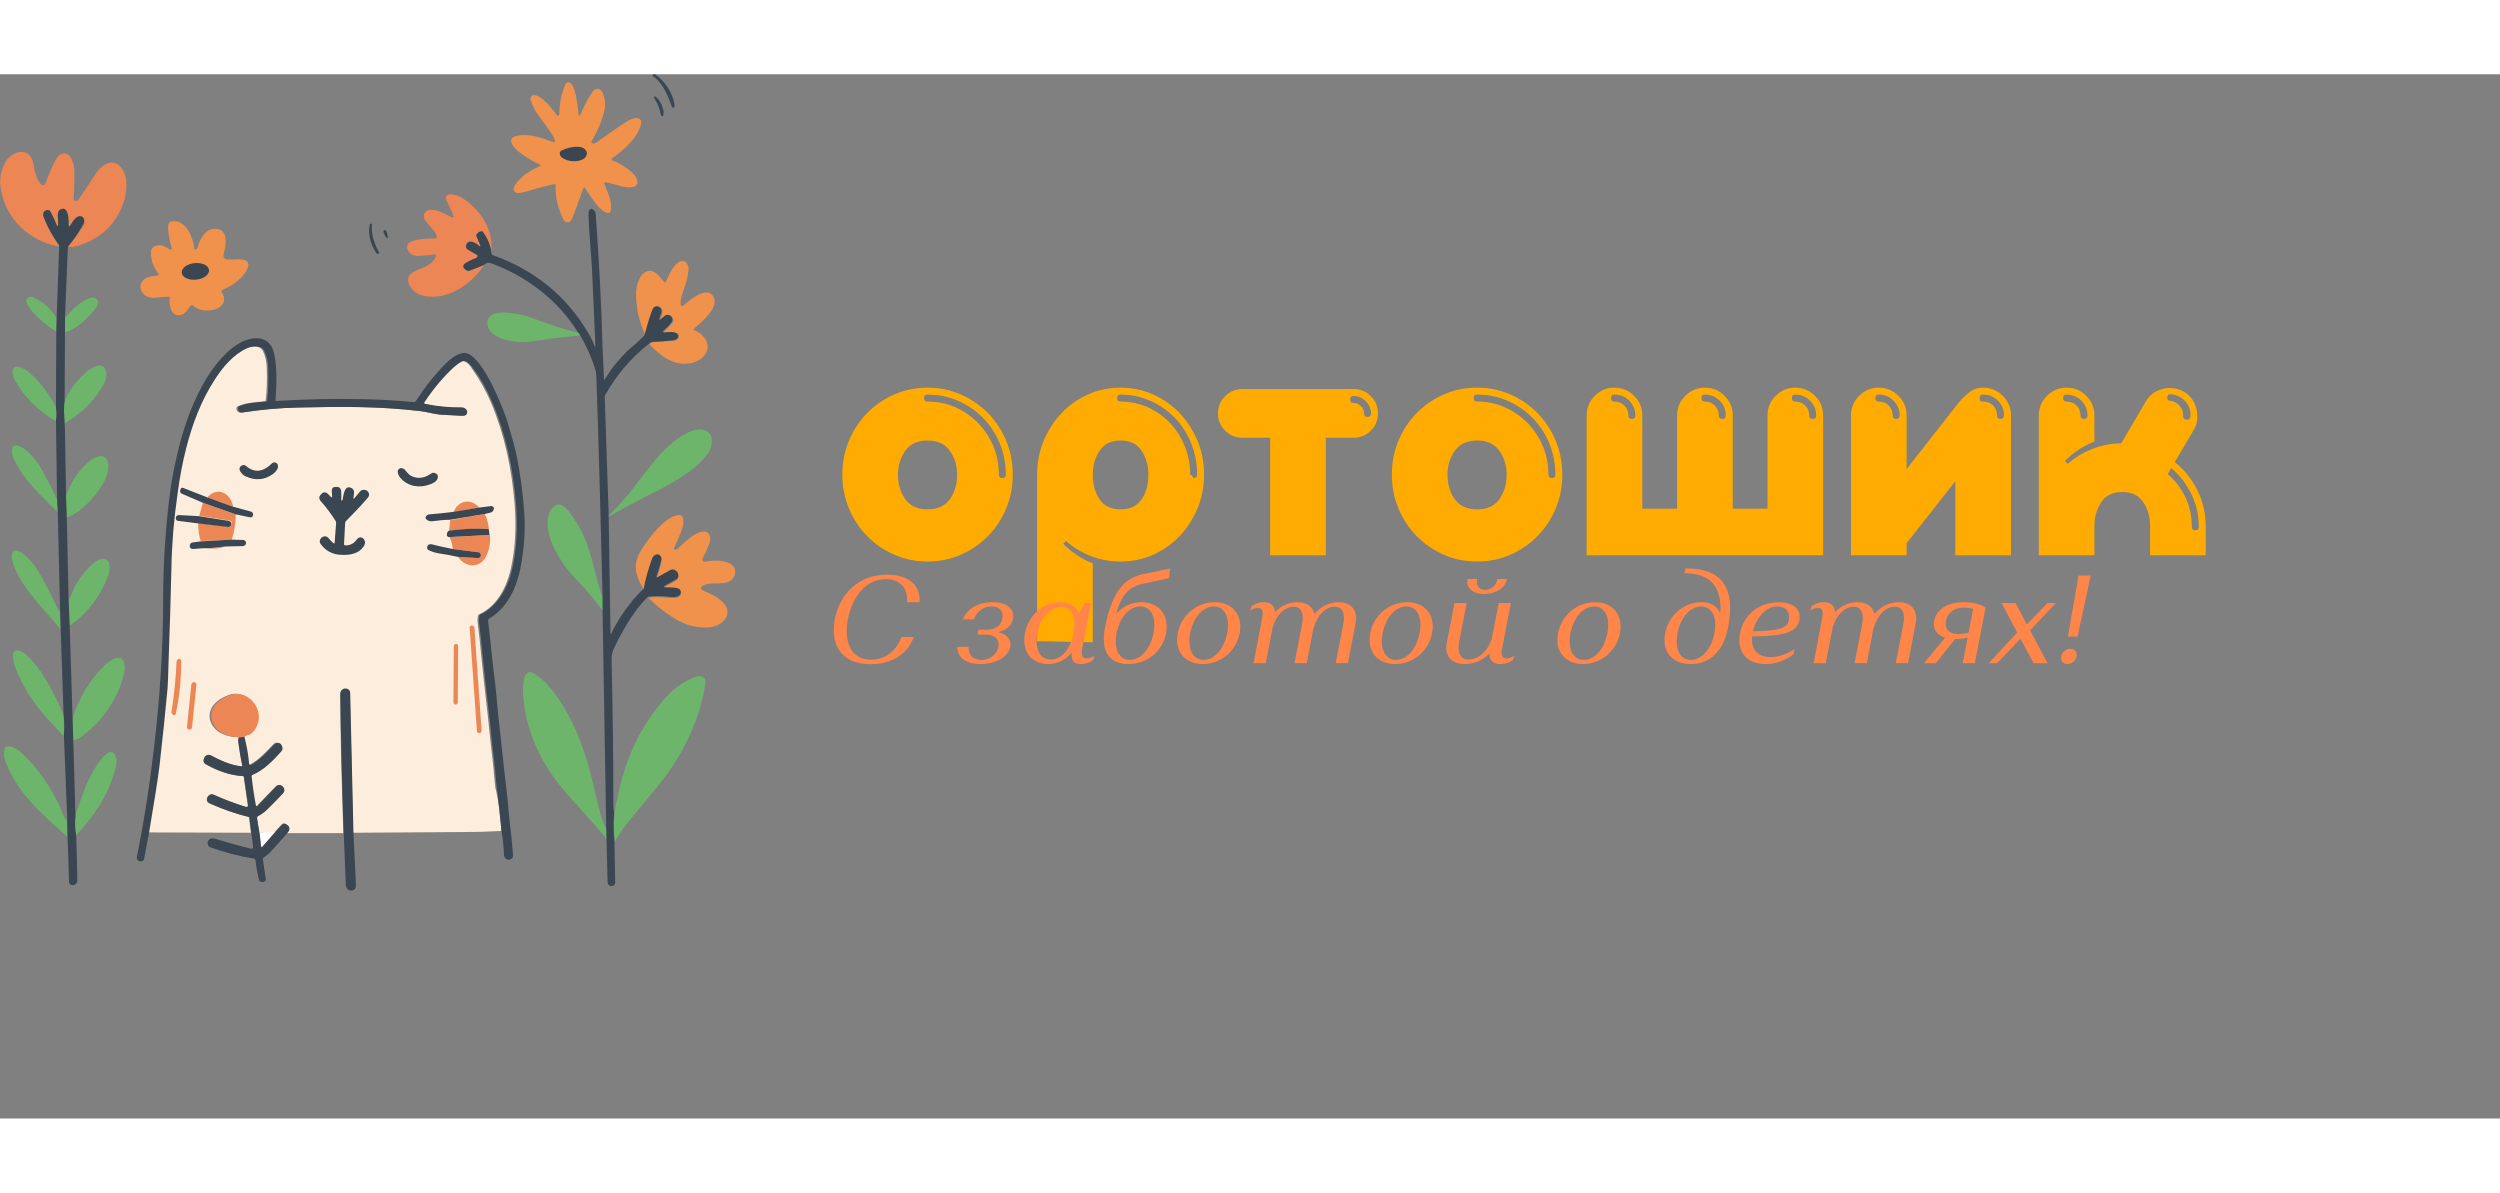<?xml version="1.0" encoding="UTF-8"?>
		<!DOCTYPE svg PUBLIC "-//W3C//DTD SVG 1.1//EN" "http://www.w3.org/Graphics/SVG/1.1/DTD/svg11.dtd">
		<svg version="1.1" id="Layer_1" xmlns="http://www.w3.org/2000/svg" xmlns:xlink="http://www.w3.org/1999/xlink" x="0px" y="0px"
		 width="1700px" height="811.092px" viewBox="0 0 359.4 150.122"
		 style="enable-background:new 0 0 319.4 130.122;" xml:space="preserve"><rect x="0" y="0" width="359.4" height="150.122" fill="#808080" stroke="none"/><style type="text/css">
	.st0{fill:#fdfdfe;}
	.st1{fill:#d4ebff;}
	.st2{fill:#3c9925;}
	.st3{fill:#38a6f9;}
	.st4{fill:#737ee5;}
	.st5{fill:#202418;}
	.st6{fill:#f7e6ff;}
	.st7{fill:#c4b96a;}
	.st8{fill:#eaad57;}
	.st9{fill:#bc72e8;}
	.st10{fill:#3a3454;}
	.st11{fill:#ffe1f4;}
	.st12{fill:#b3c660;}
	.st13{fill:#dd289c;}
	.st14{fill:#59536b;}
	.st15{fill:#fcebf1;}
	.st16{fill:#c0c683;}
	.st17{fill:#ffa9a9;}
	.st18{fill:#f96767;}
	.st19{fill:#5e5952;}
	.st20{fill:#fceddc;}
	.st21{fill:#9f9473;}
	.st22{fill:#e27933;}
	.st23{fill:#e593b3;}
	.st24{fill:#2d2819;}
	.st25{fill:#fff4c5;}
	.st26{fill:#aed630;}
	.st27{fill:#f76a31;}
	.st28{fill:#3a4651;}
	.st29{fill:#f6f9dc;}
	.st30{fill:#1b891b;}
	.st31{fill:#ea4470;}
	.st32{fill:#2e3825;}
	.st33{fill:#e9fffd;}
	.st34{fill:#55c655;}
	.st35{fill:#ffac3e;}
	.st36{fill:#36ccaf;}
	.st37{fill:#3f372c;}
	.st38{fill:#6db56b;}
	.st39{fill:#f1924c;}
	.st40{fill:#ec8654;}
</style><style type='text/css'>.title{fill:#ffab01;}.slogan{fill:#ff8648;}</style><g transform="scale(0.519) translate(0, 0)"><g>
	<path class="st0" d="M76.2,209.9l-3.5,4c-0.1,0.1-0.2,0.1-0.3,0c0,0-0.1-0.1-0.1-0.1l-0.4-3.7C73.3,209.8,74.7,209.7,76.2,209.9z"
		/>
	<path class="st20" d="M138.9,209.6c-3.5,0.2-6.9,0.3-10.3,0.3c-10.2,0.1-20.5,0.1-30.8,0.2c-0.3-12.7-0.6-25.6-0.9-38.6
		c0-1.6-2.7-1.5-2.7,0.3c0.1,11,0.4,23.8,0.9,38.4l-15.7,0c0.9-1,0.8-1.8,0-2.4c-0.6-0.4-1-0.4-1.4,0c-0.8,0.8-1.4,1.6-2,2.2
		c-1.4-0.2-2.8-0.1-4.2,0.2l-0.7-4.3c0-0.3,0.1-0.4,0.3-0.5c0.9-0.4,1.9-1.1,2.7-2c1.6-1.6,3-3,4.2-4.3c0.5-0.5,0.5-1.1,0.1-1.7
		c-0.1-0.1-0.1-0.2-0.2-0.2c-0.7-0.5-1.3-0.5-1.9,0.1l-5.1,5.3c-0.1,0.1-0.3,0.1-0.4,0c0,0-0.1-0.1-0.1-0.1
		c-0.5-2.6-0.9-5.3-1.2-8.1c0-0.2,0.1-0.3,0.2-0.4c3.1-1.2,5.8-4,7.9-6.4c0.6-0.7,0.6-1.3,0.1-2c-0.1-0.1-0.2-0.2-0.3-0.3
		c-0.7-0.3-1.2-0.2-1.7,0.3c-1.8,1.9-4,4.3-6.4,5.6c-0.2,0.1-0.4,0-0.5-0.1c0,0,0-0.1,0-0.1c-0.2-2.6-0.7-5.1-1.3-7.5
		c0.2-0.2,0.6-0.3,1-0.5c1.7-0.7,2.7-2.9,2.8-4.7c0.3-4.1-4-8-8.1-6.3c-1.5,0.6-2.6,1.2-3.4,2c-3.1,2.9-1.8,7.1,1.8,8.7
		c1.3,0.6,2.7,0.9,4,0.9c0.4,0,0.6,0.1,0.5,0.3c-0.1,0.4-0.2,0.7-0.1,1.1c0.3,2.2,0.6,4.4,1.1,6.5c0,0.1,0,0.2-0.2,0.2
		c0,0,0,0-0.1,0c-3-0.3-6-1.7-8.6-3.1c-0.3-0.1-0.6-0.2-0.9,0c-0.4,0.2-0.7,0.4-0.8,0.8c-0.3,0.8-0.1,1.4,0.6,1.8
		c3.4,1.9,6.7,3,10.1,3.2c0.2,0,0.3,0.1,0.3,0.3l1.1,7.6c0.1,0.6-0.2,0.7-0.7,0.6c-3.1-0.9-6-2-8.7-3.3c-0.6-0.3-1.2-0.2-1.6,0.4
		c-0.1,0.1-0.1,0.2-0.2,0.3c-0.3,0.8-0.1,1.4,0.7,1.7c3.6,1.6,7.2,2.8,10.7,3.7c0.1,0,0.2,0.1,0.2,0.3l0.5,4.1l-28.6-0.1
		c1.5-8.3,2.4-14.5,2.9-18.6c0.9-7.7,1.7-14.8,2.2-21.2c0.1-1.1,0.2-3.7,0.3-7.7c0.3-8.5,0.5-17.3,0.8-26.4c0.1-2.2,0.2-5.4,0.5-9.7
		c0.2-3.4,0.7-6.9,1.2-10.3c0.6-4.6,1.5-8.8,2.4-12.6c1.7-6.8,4.2-13.3,8-19.1c2.2-3.4,5.1-6.8,8.8-8.5c1.4-0.6,3.9-1,4.8,0.7
		c0.7,1.4,1.1,3.2,1.1,5.2c0.1,2.9,0,5.8-0.3,8.6c0,0.1-0.1,0.2-0.2,0.2c-2.3,0.2-5.2,0.3-7.4,1.3c-0.5,0.2-0.7,0.6-0.4,1.2
		c0.2,0.4,0.6,0.7,1.1,0.6c5.2-0.8,10.5-1.3,15.9-1.4c12.4-0.3,22.5-0.3,33.6,1c2,0.2,3.9,0.8,5.9,1c1.9,0.1,3.9,0.2,5.7,0.3
		c0.8,0,1.2-0.3,1.2-1.1c0,0,0-0.1,0-0.1c-0.1-0.6-0.7-1.1-1.4-1.1c-3.5,0.1-7-0.3-10.2-1c-0.3-0.1-0.4-0.2-0.2-0.5
		c2.6-3.9,5.4-7.2,8.4-9.9c0.5-0.4,1.1-0.9,1.9-1.3c1.5-0.8,3,1.5,3.6,2.5c1.8,2.6,3.4,5.4,4.8,8.6c3.8,8.9,5.8,18.3,6.6,27.9
		c0.6,6.9,0.2,13.2-1.1,18.8c-1.2,5-4,10.1-8.7,12.2c-0.1,0.1-0.2,0.2-0.3,0.3c-0.1,0.6-0.2,1.2-0.1,1.9c0.4,3.1,0.7,6.2,1,9.3
		c0.8,8.1,1.8,16,2.6,24.1c0.2,1.8,0.4,3.5,0.6,5.3c0.3,2.4,0.4,4.7,0.7,7.1C138.2,201.4,138.6,205.4,138.9,209.6z"/>
	<g>
		<path class="st38" d="M15.7,67.5l-0.1,3.8c-2.5-1.6-4.7-3.4-6.6-5.5c-0.9-1-2.8-3.5-0.9-4.1c0.4-0.1,0.9-0.1,1.4,0.2
			C11.9,63,14,64.9,15.7,67.5z"/>
		<path class="st38" d="M17.9,71.5l0-3.9c1.6-1.9,3.2-3.5,5-4.6c0.5-0.4,1.2-0.7,1.9-1c1.2-0.5,2.5,0.1,2.3,1.5
			c-0.1,0.7-0.6,1.5-1.5,2.4C23.7,68.1,20.9,70.8,17.9,71.5z"/>
		<path class="st38" d="M160.3,71.6c0.2,0.2,0.4,0.5,0.6,0.8c-3.5,0.2-6.9,0.6-10.3,1.1c-2.9,0.5-4.9,0.7-5.9,0.7
			c-3.2-0.1-8.1-0.9-9.4-4c-0.6-1.4-0.3-2.5,0.7-3.4c1.7-1.5,7.2-0.5,9.1,0c0.9,0.2,2.9,0.9,5.9,2C154,69.9,157.1,70.9,160.3,71.6z"
			/>
		<path class="st38" d="M17.9,99.1c0-0.9,0-2.4-0.2-4.4c-0.1-1.2,0-2.6,0.1-4.1c1.7-3.6,3.9-6.4,6.7-8.6c0.8-0.6,2.7-1.7,3.7-1.2
			c1.9,0.8,1.3,3.7,0.5,5.1c-2.6,4.6-6.1,8.1-10.6,10.6c-0.1,0.1-0.2,0.2-0.2,0.4L17.9,99.1z"/>
		<path class="st38" d="M15.5,92.2c0,0.3,0,0.7,0.1,1.3c0.1,0.8,0,1.7-0.1,2.6c-4.9-2.8-8.7-6.6-11.4-11.4c-0.4-0.8-0.7-1.7-0.6-2.7
			c0.1-0.6,0.6-1,1.1-1c1.6,0,3.3,1.4,4.5,2.5C11.6,85.9,13.7,88.8,15.5,92.2z"/>
		<path class="st38" d="M168.7,122.5c-0.1-0.2-0.1-0.3,0-0.3c3-3.1,5-5.3,6.1-6.8c2.8-3.7,5.1-6.6,7-8.9c2.5-3,9.8-10.2,14.2-7.5
			c1.8,1.1,1.2,4.2,0.3,5.7c-1.6,2.4-4,4.6-7.2,6.6c-2.4,1.6-4.6,2.8-6.5,3.8C177.9,117.4,173.3,119.9,168.7,122.5z"/>
		<path class="st38" d="M15.8,117.7l0.2,3.7c-4.6-4.7-9.4-8.9-12.2-14.9c-0.4-0.8-0.6-1.9-0.4-2.9c0.1-0.6,0.7-0.9,1.2-0.8
			c2.6,0.5,5.3,3.9,6.7,6.2C12.8,111.7,14.3,114.6,15.8,117.7z"/>
		<path class="st38" d="M18.4,122.8l-0.2-5.6c1.2-3.8,3.2-7,6-9.5c1.4-1.3,4.3-3.2,5.5-0.7c0.8,1.7,0,4.1-0.8,5.7
			c-1.6,3.1-4,5.9-7.2,8.4C20.6,121.8,19.5,122.4,18.4,122.8z"/>
		<path class="st38" d="M167,144.6l0,4.1c-2.1-2.9-4.6-5.9-7.5-8.9c-4-4.1-9.6-12.5-7.3-18.4c0.5-1.3,2-2.8,3.5-2
			c0.5,0.3,1,0.7,1.4,1.1c2.6,3.2,4.6,6.8,5.9,10.8c0.4,1.4,0.9,2.7,1.2,4.1c0.8,3.2,1.6,6.3,2.6,9.4c0,0.1,0.1,0.1,0.1,0L167,144.6
			z"/>
		<path class="st38" d="M16.6,147.4l0.2,6.4c-4.7-5.8-10.3-10.9-13-17.7c-0.4-0.9-1.2-4.1,0.5-4.2c1.9-0.1,4.9,3.6,5.9,5.1
			c2.2,3.6,4.2,7.5,6.1,11.8c0.1,0.2,0.2,0.2,0.2,0C16.6,148.4,16.7,147.9,16.6,147.4z"/>
		<path class="st38" d="M19.2,152.8l-0.3-7c0.3-0.4,0.7-1.2,1.1-2.2c1.2-3,3.1-5.7,5.7-8c0.7-0.6,2.2-1.6,3.1-1.4
			c2,0.4,1.7,3.1,1.2,4.5C28.1,144.3,24,149.6,19.2,152.8z"/>
		<path class="st38" d="M17.5,177.3c0.2,1.9,0.3,3.9,0.1,6c-1.7-1.8-3.4-3.6-5-5.4c-2.6-2.9-4.9-6.2-6.7-9.8
			c-0.7-1.4-3.6-7.3-1.7-8.4c2.1-1.2,6.5,4.8,7.5,6.4C13.9,169.5,15.9,173.3,17.5,177.3z"/>
		<path class="st38" d="M20.2,184.6l-0.2-6c1.7-5.4,4.4-10,8-13.9c1.3-1.4,2.5-2.3,3.6-2.8c2.6-1.1,3.2,1.5,2.9,3.4
			c-1.4,6.9-5.7,13.4-11.2,17.6C22.4,183.7,21.4,184.2,20.2,184.6z"/>
		<path class="st38" d="M168,208.1l0.1,3.9c-1.2-1.6-2.4-3-3.6-4.3c-2.4-2.7-4.8-5.4-7.2-8.1c-6.8-7.6-11.2-16.3-12.3-26.4
			c-0.2-1.4-0.7-9.4,2.9-7.2c1.6,1,3.1,2.2,4.4,3.8c5.7,6.8,9.3,15.9,11.5,24.7c0.7,2.8,1.3,5.4,1.9,8c0.5,2.2,1.2,4.3,2.1,6.5
			c0.1,0.2,0.1,0.2,0.2,0C168,208.7,168,208.5,168,208.1z"/>
		<path class="st38" d="M170.3,212.7c-0.3-2.6-0.3-5.2-0.1-7.9c0.6-3.5,1.3-7,2.3-10.4c2.3-8,6.1-15.2,11.6-21.4
			c2.4-2.8,5.5-5.1,9-6.2c1.4-0.4,2.5,0.3,2.3,1.9c-0.4,2.4-0.9,4.8-1.6,7.2c-2.3,7.3-5.8,14-10.6,20c-2.4,3-4.8,6-7.3,8.9
			C174,207.1,171.7,209.9,170.3,212.7z"/>
		<path class="st38" d="M18.5,206l0.1,5.2c-4.6-4.1-7.8-7.1-9.7-9.2c-3.2-3.6-6.2-7.8-7.6-12.4c-0.3-1-0.3-2,0-3
			c0-0.1,0.2-0.3,0.3-0.3c1.9-0.8,4.4,1.7,5.7,3c4.7,4.8,8.2,10.4,10.7,17c0,0.1,0.2,0.2,0.3,0.1c0.1,0,0.2-0.1,0.2-0.2
			C18.5,206.1,18.5,206.1,18.5,206z"/>
		<path class="st38" d="M20.9,211c-0.3-1.7-0.3-3.4-0.2-5.1c0.9-2.9,1.9-5.6,2.9-8.3c0.9-2.2,2-4.3,3.3-6.3c0.7-1.1,3.8-5.6,5.1-2.5
			c0.3,0.7,0.4,1.5,0.2,2.5c-0.5,2.3-1.3,4.7-2.4,7.1C27.9,202.5,24.9,206.7,20.9,211z"/>
	</g>
	<g>
		<path class="st39" d="M149.7,25.4c0.1,0,0.1-0.1,0.1-0.2c0,0,0-0.1-0.1-0.1c-2.4-1.1-4.4-2.4-6.1-3.7c-1.1-0.9-3.6-3.6-0.6-4.3
			c3.5-0.8,6.8,0.4,10.2,1.7c0.2,0.1,0.4,0,0.5-0.2c0-0.1,0-0.2,0-0.3c-0.2-0.5-0.4-1-0.7-1.5c-1.2-1.8-2.4-3.5-3.7-5.2
			c-1.1-1.4-1.8-2.9-2.3-4.5c-0.2-0.6,0.2-1.2,0.7-1.3c0,0,0.1,0,0.1,0c2-0.3,5.4,4,6.4,5.5c0.2,0.3,0.4,0.3,0.6,0
			c0,0,0.1-0.1,0.1-0.2c0.1-3,0.6-5.7,1.7-8.3c0.2-0.5,0.7-0.7,1.2-0.5c0,0,0,0,0,0c1.7,0.7,2.2,6.7,2.4,8.3
			c0.1,1.1,0.4,1.2,0.8,0.1c0.8-1.8,1.6-3.5,2.7-5.2c0.3-0.5,0.7-1.2,1.2-1.3c0.9-0.3,1.6,0,2,0.9c0.7,1.5,0.9,3.1,0.5,5
			c-0.7,2.9-1.9,5.7-3.5,8.4c-0.1,0.2-0.1,0.5,0.2,0.6c0.1,0.1,0.2,0.1,0.3,0.1c0.4-0.1,0.7-0.2,1.1-0.5c2.9-2.1,5.6-4,8.1-5.6
			c0.6-0.4,1.3-0.7,2.1-0.9c1.1-0.3,2.2,0.3,1.9,1.5c-0.8,3.8-5,7.5-8.1,9.6c-0.1,0.1-0.1,0.2-0.1,0.4c0,0,0.1,0.1,0.1,0.1
			c2.1,0.8,6.4,3.2,7,5.5c0.7,2.6-3,2.1-4.5,1.7c-1.4-0.4-2.8-0.8-4.3-1.1c-0.1,0-0.3,0-0.3,0.2c0,0.1,0,0.1,0,0.2
			c0.5,1.2,0.9,2.3,1.3,3.4c0.4,1.1,0.9,3.4,0.3,4.5c-0.1,0.1-0.2,0.2-0.3,0.2c-2.2,0.4-5.5-5.2-6.6-6.8c-0.1-0.1-0.3-0.2-0.4-0.1
			c0,0-0.1,0.1-0.1,0.1c-0.2,0.3-0.3,0.7-0.4,1c-0.9,2.6-1.8,5.1-2.8,7.5c-0.4,1-1.5,1.3-2.2,0.3c-0.3-0.4-0.5-0.8-0.6-1.2
			c-1.2-2.7-1.8-5.6-1.7-8.5c0-0.2-0.1-0.3-0.3-0.3c0,0-0.1,0-0.1,0c-2.6,0.6-5.2,1.3-7.8,2.1c-0.6,0.2-1.2,0.3-2,0.4
			c-1.2,0.1-1.8-0.9-1.2-1.9C144,28.3,146.8,26.7,149.7,25.4z"/>
		<path class="st39" d="M46.8,48.4c0.7,0.4,0.9,0.2,0.7-0.5c-0.6-2.2-1-4.2-0.9-5.8c0-0.9,0.4-1.4,1.3-1.4c3.6-0.3,5.6,4.5,5.9,7.4
			c0,0.5,0.3,0.6,0.6,0.3c0.1,0,0.1-0.1,0.2-0.2c0.8-2.4,2.1-5.5,5.1-5.4c3.7,0.1,2.9,4.6,2.3,6.8c-0.3,1.1,0.1,1.7,1.3,1.7
			c1.3,0.1,3.7-0.3,4.8,0.3c1.7,0.9-0.1,3.4-1,4.4c-1.5,1.6-3.3,2.8-5.4,3.7c-0.3,0.1-0.4,0.4-0.3,0.7c0,0,0,0.1,0.1,0.1
			c1.6,2.4-0.3,4.4-2.6,4.8c-2.2,0.4-4,0-5.4-1.2c-0.2-0.2-0.6-0.2-0.8,0.1c0,0,0,0.1-0.1,0.1c-0.3,0.5-0.7,1-1.1,1.5
			c-1,1.2-3.1,1.4-3.9-0.2c-0.6-1.1-0.7-2.4-0.6-3.7c0-0.2-0.1-0.3-0.2-0.3c0,0,0,0-0.1,0c-1.3,0.1-2.6,0.2-4,0.3
			c-1.4,0.1-2.5-0.4-3.2-1.4c-0.7-0.9-0.8-1.9-0.3-2.8c0.9-1.7,3-1.7,4.6-2c0.1,0,0.2-0.1,0.2-0.2c0,0,0-0.1,0-0.1
			c-1.4-1.8-2.2-3.8-2.2-6c0-1,0.6-1.8,1.6-1.9C44.6,47,45.6,47.7,46.8,48.4z"/>
		<path class="st39" d="M179.9,74.8c0.3-0.4,0.7-0.6,1.3-0.6c1.8-0.1,3.6-0.2,5.4-0.4c0.4,0,0.8-0.2,1.1-0.4
			c0.4-0.3,0.5-0.9,0.2-1.4c0,0,0,0,0,0c-0.6-0.7-2.7-0.5-3.5-0.4c-0.7,0.1-0.7-0.1-0.2-0.6c0.8-0.7,1.5-1.4,2.1-2.2
			c0.2-0.2,0.3-0.6,0.2-0.9c-0.1-0.3-0.2-0.6-0.4-0.8c-0.6-0.5-1.2-0.6-1.8,0l-1.2,1c-0.2,0.2-0.3,0.1-0.2-0.1
			c0.1-0.4,0.2-0.9,0.4-1.3c1-2.2-1.6-3.2-2.3-1.4c-0.8,2.1-1.5,4.5-2.2,7.1c-1.8-3.9-2.7-7.9-2.6-12c0.1-2.1,1-5.4,3.3-5.9
			c1.8-0.4,3.4,1.7,4.4,3c0.1,0.1,0.3,0.2,0.5,0.1c0,0,0.1-0.1,0.1-0.1c0.7-1.8,1.7-4.1,3.3-5.3c1.8-1.4,3.2,0.5,2.9,2.2
			c-0.2,1.7-0.6,3.3-1.1,4.6c-0.4,1.1-1.4,4-1,5c0.1,0.2,0.3,0.2,0.4,0.2c0,0,0.1,0,0.1,0c1.6-1.3,6.3-5.6,8.3-2.9
			c2.3,3-3.1,7.4-5.1,9.1c-0.2,0.1-0.2,0.4,0,0.5c0,0.1,0.1,0.1,0.2,0.1c1,0.4,2,1.1,2.7,2.1c1.5,1.9,0.8,4.4-1,5.7
			c-3.5,2.4-7.8,1.5-11-1C181.8,76.7,180.8,75.8,179.9,74.8z"/>
		<path class="st39" d="M179.6,145c1.8-0.2,3.6-0.2,5.5,0c1.4,0.1,2.3,0.1,2.7-0.1c0.4-0.2,0.6-0.4,0.8-0.8c0.2-0.5,0-1.1-0.5-1.3
			c-1-0.5-2.5-0.3-3.7-0.4c-0.6,0-0.6-0.2-0.1-0.5l2.9-1.6c0.7-0.4,0.9-1,0.7-1.7c-0.1-0.4-0.4-0.7-0.9-1c-0.4-0.2-0.8-0.2-1.2,0
			l-3.4,1.9c-0.4,0.2-0.6,0.1-0.4-0.3c0.5-1.2,0.9-2.6,1.2-4.1c0.1-0.5,0.1-0.9-0.1-1.3c-0.3-0.5-0.9-0.7-1.4-0.4c0,0,0,0,0,0
			c-0.5,0.3-0.8,0.6-1,1.1c-1,2.7-1.7,5.5-2.3,8.3c-1-1.5-1.6-2.9-2-4.2c-0.6-2-0.3-4.1,0.8-6.1c1.7-3,7.2-10.7,11.2-10.4
			c0.1,0,0.3,0.1,0.4,0.2c1.7,1.7-1.4,7.1-2.1,9c0,0.1,0,0.2,0.1,0.3c0.2,0.2,0.5,0.1,0.8-0.1c1.4-1.3,7.6-7.6,9.1-3.5
			c0.5,1.3-1.5,4.8-2.1,6.2c-0.1,0.3,0,0.6,0.3,0.8c0.1,0.1,0.2,0.1,0.4,0c2.2-0.4,4.2-0.4,6.1,0.2c1.8,0.5,2.9,2.2,1.9,4
			c-1.9,3.2-6.1,0.8-8.8,2.6c-0.3,0.2-0.4,0.6-0.2,0.9c0.1,0.1,0.2,0.2,0.3,0.2c1.7,0.8,3.4,1.5,4.9,2.7c4.3,3.3,1,7.3-3.1,7.6
			c-3,0.2-5.8-0.4-8.4-1.8C184.8,149.6,182.1,147.5,179.6,145z"/>
	</g>
	<g>
		<path class="st40" d="M18.8,47.8c1.5-1.8,2.9-3.7,4.2-5.7c0.6-0.9,0.7-2.4-0.7-2.5c-1.2-0.1-2.3,1.8-2.8,2.7
			c0,0.1-0.1,0.1-0.2,0.1c0,0-0.1,0-0.1,0c-0.1-0.1-0.1-0.2-0.1-0.3c0-1.1,0.1-5.1-1.9-4.5c-1.6,0.5-1,2.4-1,3.6
			c0,1.4-0.2,1.5-0.7,0.2c-0.4-1.1-0.9-2.1-1.4-3c-0.2-0.4-0.6-0.5-1-0.5c-1.3,0.3-1.3,1.2-0.8,2.2c1,2.5,2.4,5.1,4.2,7.6
			c-3.4-0.5-6.5-1.9-9.2-4c-3.8-3-6.1-6.8-7-11.5c-0.6-3-0.1-5.7,1.3-8c1.8-3,6.6-4.3,7.6,0.4c0.4,2.1,0.7,4.2,2.2,5.9
			c0.3,0.3,0.7,0.3,1,0c0.1-0.1,0.1-0.2,0.2-0.3c1-2.5,1.8-4.9,3.2-7.1c0.4-0.6,0.9-1,1.5-1.1c2.6-0.5,3.3,3.3,3.3,5
			c0,2.4,0,4.9-0.2,7.4c0,0.4,0.2,0.7,0.6,0.7c0.3,0,0.5-0.1,0.7-0.3c1.5-2.2,2.9-4.4,4.3-6.5c1.1-1.8,3.1-4.1,5.4-3.8
			c2.2,0.3,3.5,3.2,3.6,5.1c0.1,2-0.1,4-0.8,6c-2.1,6.1-6.5,10.1-12.9,12C20.5,47.8,19.7,47.9,18.8,47.8z"/>
		<path class="st40" d="M136.1,49.2c-0.3-2-1.1-3.8-2.3-5.5c-0.1-0.1-0.2-0.2-0.4-0.2c-0.7,0.1-1.2,0.3-1.4,0.9
			c-0.1,0.2-0.1,0.4,0,0.5l0.9,2.1c0.3,0.8,0.2,1-0.5,0.3c-0.9-0.8-2.9-1.8-3.3,0.2c-0.1,0.4,0.1,0.8,0.4,1l2.7,1.6
			c0.2,0.1,0.2,0.3,0.1,0.5c0,0,0,0,0,0c-0.1,0.2-0.3,0.3-0.5,0.4c-1.2,0.4-2.2,0.9-3,1.5c-0.4,0.3-0.5,0.8-0.2,1.2l0.1,0.1
			c0.4,0.6,1,0.8,1.7,0.5l3.8-1.5c-2.7,3.9-6.8,7.4-11.5,8.5c-3.4,0.8-8.2,0.4-9.5-3.4c-0.6-1.7,0.5-2.9,2-3.5c2.4-1,4.4-1.5,5.6-4
			c0.1-0.2,0-0.4-0.2-0.5c-0.1,0-0.1,0-0.2,0c-1.4,0.2-2.8,0.3-4.2,0.4c-1.8,0.1-2.8-0.5-3.3-1.8c-0.3-0.9-0.1-1.5,0.7-2
			c1.8-1,4.9-1,6.9-1c0.3,0,0.5-0.2,0.5-0.5c0,0,0-0.1,0-0.1c-0.5-1.6-2.2-3-3.2-4.4c-0.6-1-0.6-1.8,0.2-2.5
			c1.5-1.4,5.4,0.7,6.9,1.5c0.7,0.4,0.8,0.2,0.6-0.5c-0.4-1.2-1-2.4-1.7-3.8c-0.4-0.7-0.5-1.8,0.6-1.9c3.1-0.4,6.9,3.3,8.6,5.5
			C135.4,41.9,136.4,45.3,136.1,49.2z"/>
		<path class="st40" d="M67.7,183.5l-1.2,0.4c0-0.2-0.2-0.3-0.5-0.3c-1.4,0-2.7-0.3-4-0.9c-3.6-1.6-4.8-5.8-1.8-8.7
			c0.8-0.7,1.9-1.4,3.4-2c4.1-1.6,8.3,2.2,8.1,6.3c-0.1,1.8-1.1,4-2.8,4.7C68.2,183.1,67.9,183.3,67.7,183.5z"/>
		<path class="st40" d="M64.6,119.8l-7.2-2.6C60.4,114,63.9,116.1,64.6,119.8z"/>
		<path class="st40" d="M132.8,120.1l-7.2,1.2C127,117.9,130.5,117.4,132.8,120.1z"/>
		<path class="st40" d="M56.2,118.7l9.1,3.2c0,2.5-0.4,4.8-1.1,7l-8.6,0.4c-0.5-1.6-0.7-3.2-0.7-5l8.4,1c0.4,0,0.7-0.2,0.8-0.5
			c0-0.1,0.1-0.2,0.1-0.3c0-0.5-0.2-0.9-0.8-0.9l-8.2-1.3L56.2,118.7z"/>
		<path class="st40" d="M134.3,121.8c0.6,1.3,1,2.7,1.1,4.2c-3.6-0.3-6.8,0-11,0.4l0.3-2.9L134.3,121.8z"/>
		<path class="st40" d="M135.7,127.6c0.2,2.3-0.2,4.4-1.2,6.2c-1.8,3.2-5.8,2.7-7.6-0.1l5.5,0.3c0.3,0,0.5-0.1,0.7-0.4
			c0.2-0.3,0.1-0.6-0.1-0.9c-0.1-0.2-0.3-0.3-0.5-0.3l-7.1-0.9c-0.1-1.3-0.4-2.4-0.9-3.3L135.7,127.6z"/>
		<path class="st40" d="M62.3,130.8c-1.5,0.6-3,0.7-4.5,0.5L62.3,130.8z"/>
		<path class="st40" d="M130.7,152.7L130.7,152.7c0.4,0,0.7,0.2,0.7,0.6l2,28.5c0,0.4-0.2,0.7-0.6,0.7l0,0c-0.4,0-0.7-0.2-0.7-0.6
			l-2-28.5C130,153,130.3,152.7,130.7,152.7z"/>
		<path class="st40" d="M126.3,157.8L126.3,157.8c0.4,0,0.6,0.3,0.6,0.6l-0.1,15.6c0,0.3-0.3,0.6-0.6,0.6l0,0
			c-0.3,0-0.6-0.3-0.6-0.6l0.1-15.6C125.7,158.1,126,157.8,126.3,157.8z"/>
		<path class="st40" d="M48.9,162.8c0-0.4,0.2-0.6,0.5-0.8c0.2-0.1,0.4-0.1,0.6,0.1c0.1,0.1,0.2,0.2,0.2,0.4c0,5.2-0.5,10-1.5,14.6
			c0,0.2-0.2,0.4-0.5,0.4c-0.1,0-0.2,0-0.3-0.1c-0.3-0.2-0.4-0.5-0.4-0.8C48.3,171.6,48.7,167,48.9,162.8z"/>
		<path class="st40" d="M53.8,168.4L53.8,168.4c0.4,0,0.7,0.4,0.6,0.8l-1.2,11.7c0,0.4-0.4,0.7-0.8,0.6l0,0c-0.4,0-0.7-0.4-0.6-0.8
			l1.2-11.7C53.1,168.6,53.5,168.3,53.8,168.4z"/>
	</g>
	<g>
		<path class="st28" d="M181.7,0.2c2.8,2.1,4.7,5.1,5.2,8.5c0,0.2,0,0.3-0.2,0.4l-0.1,0.1c-0.2,0.2-0.4,0.1-0.5-0.2
			c-1.5-4.4-3.2-7.2-5.3-8.5c0,0,0,0,0-0.1c0-0.3,0.1-0.4,0.4-0.4C181.4,0,181.6,0.1,181.7,0.2z"/>
		<path class="st28" d="M183.7,9.8c0.1,0.3,0.1,0.5,0.1,0.8c0,0.7-0.1,1.1-0.3,1c-0.3,0-0.4-0.2-0.5-0.5c-0.2-1.5-0.8-2.9-1.7-4.3
			c-0.1-0.2-0.1-0.3-0.1-0.5c0-0.1,0.2-0.2,0.3-0.1c0,0,0,0,0.1,0C182.6,7,183.3,8.2,183.7,9.8z"/>
		<path class="st28" d="M178.5,72.3c0.7-2.6,1.4-5,2.2-7.1c0.7-1.8,3.3-0.8,2.3,1.4c-0.2,0.4-0.3,0.8-0.4,1.3c0,0.3,0,0.3,0.2,0.1
			l1.2-1c0.6-0.5,1.2-0.5,1.8,0c0.2,0.2,0.4,0.5,0.4,0.8c0.1,0.3,0,0.6-0.2,0.9c-0.5,0.7-1.2,1.4-2.1,2.2c-0.5,0.4-0.4,0.6,0.2,0.6
			c0.8-0.1,2.9-0.3,3.5,0.4c0.3,0.4,0.3,1-0.1,1.4c0,0,0,0,0,0c-0.3,0.2-0.7,0.3-1.1,0.4c-1.8,0.2-3.6,0.3-5.4,0.4
			c-0.5,0-0.9,0.2-1.3,0.6c-5,3.9-9,8.7-12.1,14.2c-0.1,0.1-0.1,0.3-0.1,0.4l1.1,32.7c-0.1,0.1-0.1,0.2,0,0.3l0.5,32.4
			c0,0.5,0.1,0.5,0.3,0.1c1.4-3,3.2-5.8,5.4-8.5c1-1.3,2.2-2.6,3.5-3.8c0.5-2.8,1.3-5.5,2.3-8.3c0.2-0.5,0.5-0.9,1-1.1
			c0.5-0.3,1.1-0.1,1.4,0.4c0,0,0,0,0,0c0.2,0.4,0.3,0.8,0.1,1.3c-0.4,1.5-0.8,2.9-1.2,4.1c-0.2,0.5,0,0.6,0.4,0.3l3.4-1.9
			c0.4-0.2,0.8-0.2,1.2,0c0.5,0.3,0.8,0.6,0.9,1c0.2,0.8,0,1.3-0.7,1.7l-2.9,1.6c-0.5,0.3-0.5,0.5,0.1,0.5c1.1,0.1,2.6-0.1,3.7,0.4
			c0.5,0.2,0.7,0.8,0.5,1.3c-0.1,0.4-0.4,0.6-0.8,0.8c-0.4,0.2-1.3,0.3-2.7,0.1c-1.9-0.2-3.7-0.2-5.5,0c-1.7,1.7-2.9,3.2-3.8,4.5
			c-2.1,2.9-3.9,6.2-5.6,9.7c-0.5,1.1-0.7,1.9-0.7,3.2c0.3,13.6,0.5,27.1,0.5,40.7c0,0.4,0.1,1,0.2,1.9c-0.2,2.6-0.2,5.2,0.1,7.9
			l0.2,11.3c0,0.3-0.1,0.5-0.3,0.7c-0.3,0.3-0.7,0.3-1.1,0.2c-0.4-0.1-0.7-0.5-0.7-1l-0.3-12l-0.1-3.9l-1-59.4l0-4.1
			c-0.5-20-1-40-1.7-60c0-1.3-0.2-2.5-0.6-3.5c-1-3-2.3-5.9-3.9-8.6c-0.2-0.3-0.3-0.6-0.6-0.8c-5.5-8.9-14.2-15.5-23.9-19.1
			c-0.9-0.3-1.6-0.2-2.1,0.4l-3.8,1.5c-0.7,0.3-1.2,0.1-1.7-0.5l-0.1-0.1c-0.3-0.4-0.2-0.9,0.2-1.2c0.8-0.6,1.8-1.1,3-1.5
			c0.2-0.1,0.4-0.2,0.5-0.4c0.1-0.1,0.1-0.4,0-0.5c0,0,0,0,0,0l-2.7-1.6c-0.3-0.2-0.5-0.6-0.4-1c0.4-1.9,2.4-1,3.3-0.2
			c0.7,0.6,0.8,0.5,0.5-0.3l-0.9-2.1c-0.1-0.2-0.1-0.4,0-0.5c0.3-0.5,0.7-0.8,1.4-0.9c0.2,0,0.3,0,0.4,0.2c1.2,1.7,2,3.5,2.3,5.5
			c0,0.3,0,0.5,0.1,0.6c0.1,0.2,0.2,0.3,0.3,0.3c11.5,4.1,20.3,11.2,26.4,21.5c0.7,1.1,1.2,2.2,1.7,3.4c0.3,0.7,0.4,0.6,0.3-0.1
			c-0.3-6.8-0.6-13.7-0.9-20.7c-0.3-5.3-0.9-10.7-1-15.8c0-0.3,0.1-0.5,0.2-0.7c0.3-0.4,0.6-0.5,0.8-0.4c0.6,0.3,1,0.8,1,1.4
			c0.9,12.5,1.6,24.9,1.9,37.2c0.1,2.7,0.3,5.5,0.4,8.4c0,0.4,0.1,0.4,0.3,0.1c1.7-2.9,3.9-5.5,6.3-7.9
			C176.5,74.4,177.9,73,178.5,72.3z"/>
		<path class="st28" d="M18.8,47.8L18,67.5l0,3.9l-0.1,19.1c-0.2,1.5-0.2,2.9-0.1,4.1c0.1,2.1,0.2,3.5,0.2,4.4l0.3,18l0.2,5.6
			l0.5,23l0.3,7l0.8,25.8l0.2,6l0.6,21.3c-0.2,1.7-0.1,3.4,0.2,5.1c0.1,4.3,0.3,8.5,0.3,12.5c0,1.7-2.3,1.8-2.3,0.2
			c-0.1-4-0.2-8.2-0.4-12.6l-0.1-5.2l-0.9-22.7c0.2-2.1,0.1-4.1-0.1-6l-0.8-23.6l-0.2-6.4l-0.6-25.9l-0.2-3.7l-0.3-21.6
			c0.2-1,0.2-1.9,0.1-2.6c-0.1-0.6-0.1-1-0.1-1.3l0.1-20.9l0.1-3.8l0.7-19.8c-1.8-2.5-3.2-5-4.2-7.6c-0.4-1-0.4-1.9,0.8-2.2
			c0.4-0.1,0.8,0.1,1,0.5c0.5,0.9,1,1.9,1.4,3c0.5,1.3,0.8,1.3,0.7-0.2c0-1.2-0.6-3.2,1-3.6c2-0.6,1.9,3.4,1.9,4.5
			c0,0.1,0,0.3,0.1,0.3c0,0,0.1,0,0.1,0c0.1,0,0.2-0.1,0.2-0.1c0.5-0.9,1.6-2.8,2.8-2.7c1.4,0.1,1.3,1.7,0.7,2.5
			C21.7,44.1,20.2,46,18.8,47.8z"/>
		<path class="st28" d="M103,41.5c-0.2,2.7,0.6,5.4,2,7.8c0.1,0.1,0,0.2-0.1,0.3c0,0,0,0,0,0l-0.1,0.1c-0.2,0.1-0.4,0.1-0.5-0.1
			c-1.7-2.5-2.4-5.1-1.9-7.9c0-0.2,0.1-0.3,0.3-0.3l0.2,0C102.9,41.3,103,41.4,103,41.5C103,41.5,103,41.5,103,41.5z"/>
		<path class="st28" d="M107,43.4c0.2,0.5,0.3,1,0.4,1.5c0,0.7-0.1,0.7-0.5,0.2c-0.3-0.5-0.6-1-0.7-1.6c0-0.1,0-0.2,0.2-0.3l0.1,0
			C106.7,43.1,106.9,43.2,107,43.4z"/>
		<path class="st28" d="M138.9,209.6c-0.4-4.1-0.8-8.1-1.3-12c-0.3-2.3-0.4-4.7-0.7-7.1c-0.2-1.7-0.4-3.5-0.6-5.3
			c-0.8-8.1-1.8-15.9-2.6-24.1c-0.3-3.1-0.6-6.2-1-9.3c-0.1-0.6,0-1.3,0.1-1.9c0-0.1,0.1-0.2,0.3-0.3c4.6-2.1,7.5-7.2,8.7-12.2
			c1.3-5.6,1.7-11.8,1.1-18.8c-0.8-9.6-2.8-19-6.6-27.9c-1.4-3.2-2.9-6.1-4.8-8.6c-0.7-1-2.2-3.3-3.6-2.5c-0.8,0.4-1.4,0.9-1.9,1.3
			c-3,2.7-5.8,6-8.4,9.9c-0.2,0.3-0.1,0.4,0.2,0.5c3.3,0.7,6.7,1,10.2,1c0.7,0,1.3,0.5,1.4,1.1c0,0,0,0.1,0,0.1
			c0,0.8-0.4,1.1-1.2,1.1c-1.9-0.1-3.8-0.2-5.7-0.3c-2-0.1-3.9-0.7-5.9-1c-11.1-1.3-21.1-1.3-33.6-1c-5.4,0.1-10.7,0.6-15.9,1.4
			c-0.5,0.1-0.9-0.2-1.1-0.6c-0.2-0.6-0.1-1,0.4-1.2c2.2-0.9,5-1,7.4-1.3c0.1,0,0.2-0.1,0.2-0.2c0.3-2.8,0.4-5.7,0.3-8.6
			c0-2.1-0.4-3.8-1.1-5.2c-0.9-1.7-3.4-1.3-4.8-0.7c-3.7,1.7-6.6,5.1-8.8,8.5c-3.8,5.8-6.3,12.4-8,19.1c-1,3.8-1.8,8-2.4,12.6
			c-0.5,3.4-0.9,6.9-1.2,10.3c-0.3,4.3-0.5,7.5-0.5,9.7c-0.2,9.2-0.5,18-0.8,26.4c-0.1,4-0.2,6.6-0.3,7.7
			c-0.6,6.4-1.3,13.4-2.2,21.2c-0.5,4.1-1.5,10.3-2.9,18.6l-1.4,7.4c0,0.2-0.2,0.4-0.4,0.5c-0.3,0.1-0.5,0.2-0.8,0.1
			c-0.6-0.2-0.9-0.6-0.8-1.2c2-9.9,3.6-20.1,4.8-30.6c1.6-13.6,2.5-27.4,2.5-41.2c0-9.1,0.6-18.1,1.6-26.8c0.5-4.4,1.3-8.9,2.4-13.4
			c1.5-6.4,3.7-12.8,6.8-18.5c2.7-5,7.9-12.1,13.8-13.1c3.4-0.5,5.5,1.1,6.2,4.4c0.8,4.2,0.6,8.4,0.3,12.7c0,0.1,0.1,0.2,0.2,0.2
			c0,0,0,0,0,0C84.5,90,92.7,89.8,101,90c4.6,0.1,9.1,0.4,13.6,0.8c0.3,0,0.5-0.1,0.6-0.3c2.4-3.7,5.1-7.2,8.3-10.4
			c1.4-1.4,2.8-2.4,4.3-2.8c5.1-1.7,11.6,15.3,12.8,19.1c1,3.3,1.9,6.4,2.5,9.3c1,4.8,1.7,10,2.1,15.5c0.3,4.2,0.1,8.8-0.7,13.7
			c-0.9,6.1-3.5,12.7-8.9,15.8c-0.3,0.2-0.4,0.5-0.4,0.8c0.7,5.4,1.1,10.7,1.8,16c0.4,2.9,0.6,6,0.9,9c0.6,5.2,1.1,10.5,1.7,15.7
			c0.4,3.9,1,8,1.3,12c0.3,4,1,8.2,1.2,12.2c0.1,1.5-2.4,1.7-2.5-0.2C139.5,213.8,139.3,211.6,138.9,209.6z"/>
		<path class="st28" d="M97.9,210l0.7,14.6c0,0.9-0.4,1.4-1.2,1.5c-0.2,0-0.4,0-0.7-0.1c-0.6-0.3-0.8-0.7-0.9-1.4l-0.6-14.6
			c-0.5-14.5-0.8-27.3-0.9-38.4c0-1.9,2.6-1.9,2.7-0.3C97.3,184.4,97.6,197.3,97.9,210z"/>
		<path class="st28" d="M67.7,183.5c0.6,2.4,1.1,4.9,1.3,7.5c0,0.2,0.2,0.3,0.4,0.3c0,0,0.1,0,0.1,0c2.4-1.3,4.6-3.7,6.4-5.6
			c0.5-0.5,1.1-0.6,1.7-0.3c0.1,0.1,0.2,0.1,0.3,0.3c0.5,0.7,0.5,1.4-0.1,2c-2.1,2.4-4.9,5.2-7.9,6.4c-0.2,0.1-0.2,0.2-0.2,0.4
			c0.3,2.8,0.7,5.5,1.2,8.1c0,0.1,0.2,0.2,0.3,0.2c0.1,0,0.1,0,0.1-0.1l5.1-5.3c0.6-0.6,1.3-0.7,1.9-0.1c0.1,0.1,0.2,0.2,0.2,0.2
			c0.4,0.6,0.4,1.1-0.1,1.7c-1.2,1.3-2.6,2.7-4.2,4.3c-0.9,0.9-1.8,1.5-2.7,2c-0.2,0.1-0.3,0.3-0.3,0.5l0.7,4.3l0.4,3.7
			c0,0.1,0.1,0.2,0.2,0.2c0.1,0,0.1,0,0.1-0.1l3.5-4c0.6-0.7,1.2-1.4,2-2.2c0.4-0.4,0.8-0.4,1.4,0c0.9,0.6,0.9,1.4,0,2.4
			c-1.3,1.4-2.6,3-4.1,4.6c-0.7,0.8-1.5,1.5-2.4,2.1c-0.1,0.1-0.2,0.2-0.2,0.3l0.8,5.5c0.1,0.5-0.1,0.8-0.6,0.9l-0.2,0
			c-0.6,0.1-0.9-0.1-1.1-0.7c-0.4-1.6-0.7-3.3-0.9-5.1c0-0.4-0.3-0.7-0.7-0.7c-3.8-0.6-7.8-1.6-11.9-3.1c-0.4-0.1-0.7-0.6-0.7-1.3
			c0-0.1,0-0.2,0.1-0.3c0.4-0.8,1-1,1.8-0.8c3.2,1,6.5,1.9,10,2.8c0.6,0.1,0.8-0.1,0.7-0.6l-0.5-3.8l-0.5-4.1c0-0.2-0.1-0.2-0.2-0.3
			c-3.5-0.8-7.1-2.1-10.7-3.7c-0.8-0.4-1-0.9-0.7-1.7c0-0.1,0.1-0.2,0.2-0.3c0.4-0.5,1-0.7,1.6-0.4c2.7,1.2,5.6,2.3,8.7,3.3
			c0.5,0.2,0.8,0,0.7-0.6l-1.1-7.6c0-0.2-0.1-0.3-0.3-0.3c-3.3-0.2-6.7-1.3-10.1-3.2c-0.8-0.4-1-1-0.6-1.8c0.2-0.4,0.4-0.6,0.8-0.8
			c0.3-0.1,0.6-0.1,0.9,0c2.6,1.4,5.6,2.8,8.6,3.1c0.1,0,0.2-0.1,0.2-0.2c0,0,0,0,0-0.1c-0.4-2.1-0.8-4.3-1.1-6.5
			c0-0.4,0-0.7,0.1-1.1L67.7,183.5z"/>
		<path class="st28" d="M161.5,20.4c1.9,1.1,1,2.9-0.6,3.4c-1.6,0.5-3.3,0.4-4.9-0.5c-0.8-0.4-1.5-1.7-0.4-2.2c1.5-0.7,3-1.1,4.6-1
			C160.6,20.1,161.1,20.2,161.5,20.4z"/>
		<ellipse transform="matrix(0.995 -0.103 0.103 0.995 -5.331 5.847)" class="st28" cx="54.1" cy="54.6" rx="3.8" ry="2.3"/>
		<path class="st28" d="M68.4,108.7c2.5,2,4.9,1.1,6.9-0.9c0.4-0.4,1-0.4,1.4,0c0,0,0,0,0,0c0.9,1-0.3,2.4-1.2,3
			c-2.3,1.6-4.8,1.8-7.4,0.6c-0.7-0.3-1.2-0.8-1.6-1.5c-0.3-0.5-0.2-1.1,0.3-1.4C67.4,108,68,108.3,68.4,108.7z"/>
		<path class="st28" d="M118.8,113.7c-2.8,1-5.9,0.4-7.9-1.9c-0.6-0.7-1.2-2.1-0.2-2.6c0.4-0.2,0.9-0.1,1.3,0.2
			c0.7,0.7,1.1,1.5,2,1.9c1.8,0.9,3.8,0.5,5.4-0.7c0.4-0.3,0.9-0.3,1.4,0c0.5,0.3,0.6,0.8,0.4,1.4
			C120.8,113,119.7,113.4,118.8,113.7z"/>
		<path class="st28" d="M92,116.9l-0.1-1.4c0-0.8,0.3-1.2,1.1-1.2l0.3,0c0.7,0,1.1,0.4,1.2,1.1c0,0.8,0.1,1.6,0,2.4
			c0,0.1,0,0.2,0.1,0.2c0,0.1,0.1,0.1,0.2,0c0,0,0.1-0.1,0.1-0.1c0.2-0.9,0.4-4.1,2.2-3.4c1.4,0.5,0.9,1.7,0.8,2.8
			c0,0.3,0,0.4,0.3,0.1c0.5-0.6,1-1.2,1.5-1.8c0.4-0.5,1-0.6,1.7-0.4c0.1,0,0.2,0.1,0.3,0.2c0.7,0.6,0.7,1.3,0.1,2
			c-1.8,2.1-3.8,4.2-6,6.4c-0.1,0.1-0.2,0.3-0.2,0.5l-0.3,5.8c0,0.2,0.1,0.4,0.4,0.4c0,0,0,0,0,0c1.3,0,2.3-0.5,3.1-1.6
			c0.5-0.7,1.4-0.9,2-0.1c0.4,0.5,0.4,1.1,0.1,1.7c-1.3,2.3-4,2.8-6.6,2.6c-2.2-0.1-4.1-1.1-5.4-2.9c-0.5-0.6-0.4-1.2,0.1-1.8
			c0,0,0.1-0.1,0.1-0.1c0.8-0.5,1.5-0.4,2,0.3c0.4,0.5,0.8,0.9,1.3,1.3c0.1,0.1,0.2,0.1,0.3,0c0,0,0-0.1,0-0.1l0.4-5.4
			c0-0.2,0-0.4-0.1-0.6c-1.1-1.8-2.5-3.7-4.1-5.5c-0.6-0.7-0.6-1.3,0-1.9l0.2-0.2c0.4-0.5,1.1-0.5,1.6-0.1c0,0,0,0,0,0l1.1,1.1
			C91.9,117.2,92,117.2,92,116.9z"/>
		<path class="st28" d="M57.4,117.2l7.2,2.6l4.8,1.3c0.5,0.1,0.7,0.4,0.7,0.9c0,0.1,0,0.3-0.1,0.4c-0.2,0.3-0.5,0.4-0.9,0.3
			l-3.8-0.8l-9.1-3.2l-5.8-2.5c-0.4-0.2-0.6-0.5-0.5-0.9l0.1-0.3c0.1-0.4,0.4-0.6,0.8-0.4L57.4,117.2z"/>
		<path class="st28" d="M134.3,121.8l-9.6,1.6c-1.6,0-3.3,0.2-4.9,0.4c-0.7,0.1-1.3-0.1-1.8-0.6c-0.1-0.1-0.2-0.3-0.1-0.5
			c0.2-0.5,0.5-0.8,1.1-0.8c2.3-0.2,4.5-0.4,6.7-0.7l7.2-1.2l3.2-0.4c0.2,0,0.4,0.1,0.5,0.2c0.2,0.2,0.2,0.4,0.2,0.6
			c-0.1,0.5-0.4,0.9-0.9,1L134.3,121.8z"/>
		<path class="st28" d="M55.1,122.4l8.2,1.3c0.5,0.1,0.8,0.4,0.8,0.9c0,0.1,0,0.2-0.1,0.3c-0.1,0.3-0.5,0.5-0.8,0.5l-8.4-1l-5.5-0.7
			c-0.3,0-0.6-0.3-0.6-0.7c0,0,0,0,0,0l0-0.2c0.1-0.5,0.4-0.7,0.9-0.7L55.1,122.4z"/>
		<path class="st28" d="M135.4,126l0.2,1.6l-11.2,0.6c-0.5-0.1-0.7-0.3-0.6-0.8c0-0.4,0.2-0.8,0.6-1
			C128.6,125.9,131.8,125.7,135.4,126z"/>
		<path class="st28" d="M64.1,128.9l3.2,0.1c0.4,0,0.6,0.2,0.8,0.5c0.1,0.3,0.1,0.6-0.2,0.9c-0.2,0.2-0.4,0.3-0.6,0.3l-4.9,0.1
			l-4.5,0.5c-1.7-0.1-2.9,0.1-4.4,0.2c-0.3,0-0.5-0.1-0.7-0.2c-0.3-0.3-0.3-0.7-0.1-1.2c0.1-0.2,0.4-0.4,0.6-0.4l2.2-0.3L64.1,128.9
			z"/>
		<path class="st28" d="M125.4,131.5l7.1,0.9c0.2,0,0.4,0.1,0.5,0.3c0.2,0.3,0.3,0.6,0.1,0.9c-0.2,0.3-0.4,0.4-0.7,0.4l-5.5-0.3
			c-1.7-0.4-3.5-0.7-5.4-1c-1.1-0.2-2-0.5-2.8-0.9c-0.4-0.2-0.5-0.7-0.3-1.1c0,0,0-0.1,0-0.1c0.3-0.4,0.7-0.5,1.2-0.4
			C121.5,130.7,123.4,131.1,125.4,131.5z"/>
	</g>
</g>
</g><g transform="scale(0.05) translate(2391.919, 1383.049)"><path transform="translate(0,0) rotate(180) scale(-1, 1)" d="M275 482q51 0 95.5 -19.5t78 -53.5t52.5 -79.5t19 -97.5t-19 -97.5t-52.5 -79.5t-78 -53.5t-95.5 -19.5t-95.5 19.5t-78 53.5t-52.5 79.5t-19 97.5t19 97.5t52.5 79.5t78 53.5t95.5 19.5zM275 330q-43 0 -64 -29.5t-21 -68.5q0 -42 21 -71t64 -29t64 29t21 71 q0 39 -21 68.5t-64 29.5zM490 222q10 0 10 10q0 48 -17.5 90t-48 73t-71.5 49t-88 18q-10 0 -10 -10t10 -10q43 0 80 -16.5t65 -45t44 -66.5t16 -82q0 -10 10 -10z" class='title'/><path transform="translate(550,0) rotate(180) scale(-1, 1)" d="M280 -18q-45 0 -85 15.5t-72 43.5l-8 -8q18 -18 39.5 -32.5t45.5 -23.5v-227l-160 3v479q0 52 19 97.5t51.5 79.5t76 53.5t93.5 19.5t93.5 -19.5t76 -53.5t51.5 -79.5t19 -97.5t-19 -97.5t-51.5 -79.5t-76 -53.5t-93.5 -19.5zM480 232q1 0 3 -1t7 -9q10 0 10 10 q0 48 -17 90t-47 73t-70 49t-86 18q-10 0 -10 -10t10 -10q42 0 78.5 -16.5t63.5 -45t42.5 -66.5t15.5 -82zM200 232q0 -42 19.5 -71t60.5 -29t60.5 29t19.5 71q0 39 -19.5 68.5t-60.5 29.5t-60.5 -29.5t-19.5 -68.5z" class='title'/><path transform="translate(1100,0) rotate(180) scale(-1, 1)" d="M470 408q0 -29 -20.5 -49.5t-49.5 -20.5h-80v-338h-160v338h-80q-29 0 -49.5 20.5t-20.5 49.5t20.5 49.5t49.5 20.5h320q29 0 49.5 -20.5t20.5 -49.5zM430 408q0 -10 10 -10t10 10q0 20 -15 35t-35 15q-10 0 -10 -10t10 -10q12 0 21 -9t9 -21z" class='title'/><path transform="translate(1580,0) rotate(180) scale(-1, 1)" d="M275 482q51 0 95.5 -19.5t78 -53.5t52.5 -79.5t19 -97.5t-19 -97.5t-52.5 -79.5t-78 -53.5t-95.5 -19.5t-95.5 19.5t-78 53.5t-52.5 79.5t-19 97.5t19 97.5t52.5 79.5t78 53.5t95.5 19.5zM275 330q-43 0 -64 -29.5t-21 -68.5q0 -42 21 -71t64 -29t64 29t21 71 q0 39 -21 68.5t-64 29.5zM490 222q10 0 10 10q0 48 -17.5 90t-48 73t-71.5 49t-88 18q-10 0 -10 -10t10 -10q43 0 80 -16.5t65 -45t44 -66.5t16 -82q0 -10 10 -10z" class='title'/><path transform="translate(2130,0) rotate(180) scale(-1, 1)" d="M40 402q0 33 23.5 56.5t56.5 23.5t56.5 -23.5t23.5 -56.5v-268h100v268q0 33 23.5 56.5t56.5 23.5t56.5 -23.5t23.5 -56.5v-268h100v268q0 33 23.5 56.5t56.5 23.5t56.5 -23.5t23.5 -56.5v-402h-680v402zM160 402q0 -10 10 -10t10 10q0 25 -17.5 42.5t-42.5 17.5 q-10 0 -10 -10t10 -10q17 0 28.5 -11.5t11.5 -28.5zM420 402q0 -10 10 -10t10 10q0 25 -17.5 42.5t-42.5 17.5q-10 0 -10 -10t10 -10q17 0 28.5 -11.5t11.5 -28.5zM680 402q0 -10 10 -10t10 10q0 25 -17.5 42.5t-42.5 17.5q-10 0 -10 -10t10 -10q17 0 28.5 -11.5t11.5 -28.5 z" class='title'/><path transform="translate(2890,0) rotate(180) scale(-1, 1)" d="M200 37v-37h-160v402q0 33 23.5 56.5t56.5 23.5t56.5 -23.5t23.5 -56.5v-154l149 190q14 17 31 30.5t40 13.5q33 0 56.5 -23.5t23.5 -56.5v-402h-160v213l-139 -177zM160 402q0 -10 10 -10t10 10q0 25 -17.5 42.5t-42.5 17.5q-10 0 -10 -10t10 -10q17 0 28.5 -11.5 t11.5 -28.5zM460 402q0 -10 10 -10t10 10q0 25 -17.5 42.5t-42.5 17.5q-10 0 -10 -10t10 -10q17 0 28.5 -11.5t11.5 -28.5z" class='title'/><path transform="translate(3430,0) rotate(180) scale(-1, 1)" d="M480 82q0 -10 10 -10t10 10q0 51 -21.5 94.5t-57.5 74.5l-10 -18q32 -27 50.5 -66t18.5 -85zM455 400q0 -9 9 -10q10 -2 12 8q2 26 -14 44t-41 21q-10 2 -12 -9q0 -10 9 -10q15 -1 26.5 -14t10.5 -30zM160 402q0 -10 10 -10t10 10q0 25 -17.5 42.5t-42.5 17.5 q-10 0 -10 -10t10 -10q17 0 28.5 -11.5t11.5 -28.5zM200 0h-160v402q0 33 23.5 56.5t56.5 23.5t56.5 -23.5t23.5 -56.5v-75q-24 -9 -45.5 -23.5t-39.5 -32.5l8 -8q31 27 70 42.5t84 16.5l70 119q11 20 30 30t40 10q22 0 39 -10q20 -11 30 -30.5t10 -40.5q0 -22 -10 -39 l-55 -93q41 -33 65 -81t24 -105v-82h-160v84q0 39 -19.5 68.5t-60.5 29.5t-60.5 -29.5t-19.5 -68.5v-84z" class='title'/></g><g transform="scale(0.018) translate(6577.778, 4703.384)"><path transform="translate(0,0) rotate(180) scale(-1, 1)" d="M621 209h100c-57 -149 -189 -217 -344 -217c-241 0 -325 162 -287 360c39 203 191 355 417 355c151 0 267 -66 260 -220h-100c7 113 -56 184 -171 184c-171 0 -272 -161 -302 -320c-33 -169 17 -323 183 -323c107 0 202 61 244 181z" class='slogan'/><path transform="translate(1037,0) rotate(180) scale(-1, 1)" d="M222 26c68 0 125 43 137 104c12 62 -31 98 -98 98h-68l8 39h67c69 0 112 33 123 90c11 58 -22 96 -87 96c-67 0 -116 -41 -142 -103h-86c31 80 114 137 235 137c125 0 178 -60 164 -133c-10 -53 -51 -92 -121 -106c77 -16 110 -61 100 -117c-16 -80 -114 -138 -238 -138 c-121 0 -186 56 -184 137h88c0 -67 39 -104 102 -104z" class='slogan'/><path transform="translate(1555,0) rotate(180) scale(-1, 1)" d="M582 480l-72 -368c-9 -52 3 -74 37 -74c33 0 60 22 60 22l-6 -30s-35 -37 -100 -37c-58 0 -82 30 -74 93c-46 -57 -110 -93 -189 -93c-134 0 -213 103 -185 246c28 144 147 248 282 248c75 0 125 -34 149 -88l45 81h53zM441 240c25 128 -12 211 -98 211 c-87 0 -165 -84 -190 -212c-25 -127 21 -210 107 -210c87 0 156 83 181 211z" class='slogan'/><path transform="translate(2181,0) rotate(180) scale(-1, 1)" d="M67 287c64 329 184 396 303 424l216 45l-8 -77l-205 -44c-110 -24 -171 -76 -218 -244c46 59 119 96 201 96c143 0 226 -106 198 -249c-28 -140 -146 -245 -301 -245c-138 0 -227 85 -186 294zM159 240c-24 -128 21 -214 106 -214c86 0 165 86 189 214 c25 126 -20 213 -106 213c-85 0 -164 -85 -189 -213z" class='slogan'/><path transform="translate(2776,0) rotate(180) scale(-1, 1)" d="M53 240c28 144 151 247 295 247s227 -106 199 -248c-28 -143 -151 -246 -295 -246s-227 103 -199 247zM152 240c-24 -128 21 -214 106 -214c86 0 165 86 189 214c25 126 -20 213 -106 213c-85 0 -164 -85 -189 -213z" class='slogan'/><path transform="translate(3364,0) rotate(180) scale(-1, 1)" d="M388 451c-65 0 -130 -58 -164 -158l-57 -293h-97l70 368c10 51 -3 74 -36 74s-61 -23 -61 -23l7 30s35 38 101 38c56 0 87 -27 90 -79c48 50 111 79 179 79c75 0 123 -36 136 -94c50 59 118 94 193 94c104 0 156 -69 136 -168l-61 -319h-98l60 309c18 91 -7 142 -69 142 c-68 0 -137 -63 -169 -173l-53 -278h-98l60 309c18 91 -7 142 -69 142z" class='slogan'/><path transform="translate(4313,0) rotate(180) scale(-1, 1)" d="M53 240c28 144 151 247 295 247s227 -106 199 -248c-28 -143 -151 -246 -295 -246s-227 103 -199 247zM152 240c-24 -128 21 -214 106 -214c86 0 165 86 189 214c25 126 -20 213 -106 213c-85 0 -164 -85 -189 -213z" class='slogan'/><path transform="translate(4901,0) rotate(180) scale(-1, 1)" d="M253 29c70 0 148 60 183 168l55 283h97l-71 -368c-10 -52 3 -74 36 -74s61 22 61 22l-6 -30s-35 -37 -101 -37c-59 0 -90 28 -91 84c-52 -53 -121 -84 -195 -84c-108 0 -165 67 -145 168l62 319h97l-60 -309c-17 -89 10 -142 78 -142zM481 672h76 c-14 -70 -89 -120 -181 -120s-148 50 -134 120h76c-10 -53 18 -87 65 -87s88 34 98 87z" class='slogan'/><path transform="translate(5813,0) rotate(180) scale(-1, 1)" d="M53 240c28 144 151 247 295 247s227 -106 199 -248c-28 -143 -151 -246 -295 -246s-227 103 -199 247zM152 240c-24 -128 21 -214 106 -214c86 0 165 86 189 214c25 126 -20 213 -106 213c-85 0 -164 -85 -189 -213z" class='slogan'/><path transform="translate(6668,0) rotate(180) scale(-1, 1)" d="M555 283c-38 -198 -153 -290 -297 -290c-152 0 -233 103 -205 246c28 145 152 248 292 248c72 0 123 -32 145 -82h5c12 253 -130 313 -287 313l7 39c214 0 418 -76 340 -474zM152 240c-24 -128 21 -214 106 -214c86 0 165 86 189 214c25 126 -20 213 -106 213 c-85 0 -164 -85 -189 -213z" class='slogan'/><path transform="translate(7266,0) rotate(180) scale(-1, 1)" d="M527 342c-18 -87 -104 -127 -377 -128c-11 -109 48 -165 148 -165c110 0 190 64 190 64l-7 -39s-84 -81 -224 -81c-157 0 -231 106 -204 246c28 141 143 247 307 247c127 0 183 -60 167 -144zM349 453c-95 0 -170 -100 -193 -198c221 1 276 31 287 88 c13 67 -24 110 -94 110z" class='slogan'/><path transform="translate(7837,0) rotate(180) scale(-1, 1)" d="M388 451c-65 0 -130 -58 -164 -158l-57 -293h-97l70 368c10 51 -3 74 -36 74s-61 -23 -61 -23l7 30s35 38 101 38c56 0 87 -27 90 -79c48 50 111 79 179 79c75 0 123 -36 136 -94c50 59 118 94 193 94c104 0 156 -69 136 -168l-61 -319h-98l60 309c18 91 -7 142 -69 142 c-68 0 -137 -63 -169 -173l-53 -278h-98l60 309c18 91 -7 142 -69 142z" class='slogan'/><path transform="translate(8786,0) rotate(180) scale(-1, 1)" d="M495 446l-86 -446h-97l39 205c-20 -6 -53 -12 -95 -12h-5l-153 -193h-96l170 204c-70 21 -101 71 -88 135c16 82 95 148 237 148c110 0 174 -41 174 -41zM276 232c30 0 62 7 83 12l36 189c-25 7 -50 11 -76 11c-79 0 -129 -45 -141 -105c-12 -62 21 -107 98 -107z" class='slogan'/><path transform="translate(9320,0) rotate(180) scale(-1, 1)" d="M200 480l90 -170l165 170h66l-205 -218l139 -262h-111l-105 196l-186 -196h-67l227 245l-125 235h112z" class='slogan'/><path transform="translate(9842,0) rotate(180) scale(-1, 1)" d="M96 212l85 488h97l-105 -488h-77zM42 54c7 34 40 61 73 61c34 0 56 -27 50 -61c-7 -34 -39 -61 -73 -61s-57 27 -50 61z" class='slogan'/></g></svg>